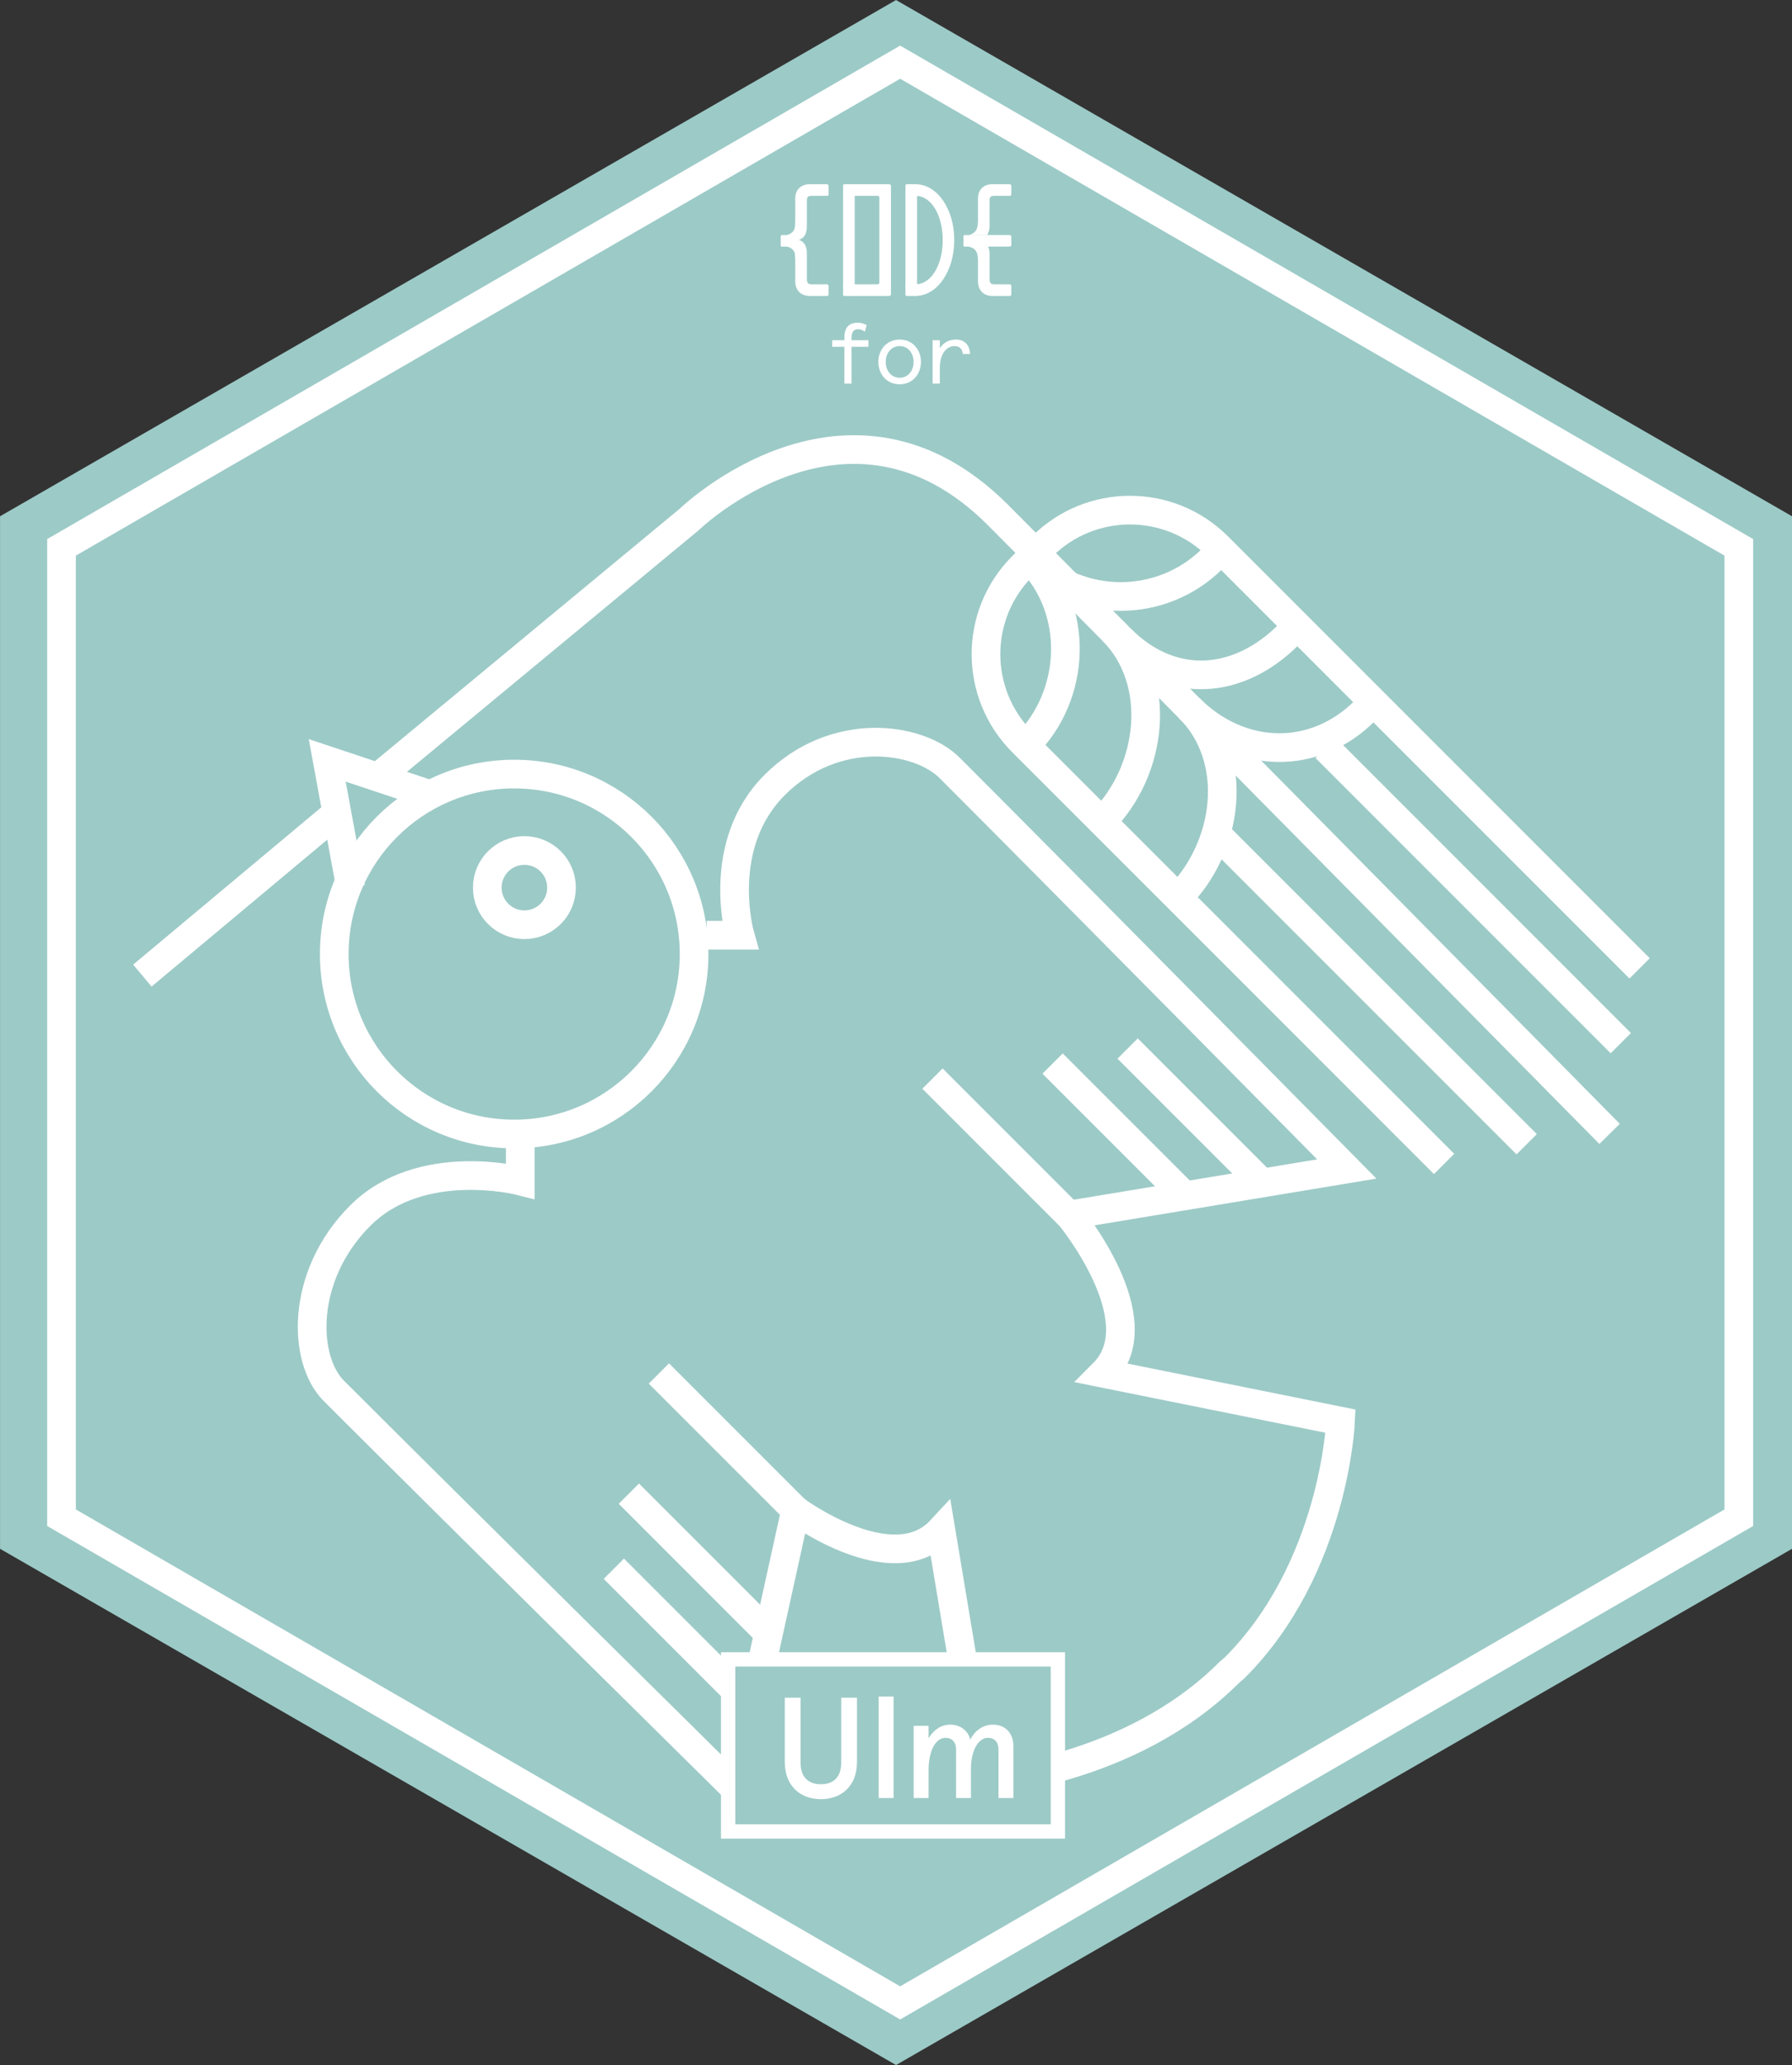 <svg xmlns="http://www.w3.org/2000/svg" xmlns:xlink="http://www.w3.org/1999/xlink" version="1.1" id="Ebene_1" x="0px" y="0px" enable-background="new 0 0 198.425 198.425" xml:space="preserve" viewBox="36.71 27.21 125 144">
<rect x="36.71" y="27.21" width="125" height="144" fill="#333333" stroke="none"/>
<polygon fill="#9CCAC7" points="161.713,135.213 99.213,171.213 36.713,135.213 36.713,63.212 99.213,27.212 161.713,63.212 "/>
<polygon fill="none" stroke="#FFFFFF" stroke-width="2" stroke-miterlimit="10" points="158,133.046 99.5,166.88 41,133.046   41,65.379 99.5,31.546 158,65.379 "/>
<g>
	<circle fill="none" stroke="#FFFFFF" stroke-width="2" stroke-miterlimit="10" cx="73.289" cy="89.107" r="2.589"/>
	<polyline fill="none" stroke="#FFFFFF" stroke-width="2" stroke-miterlimit="10" points="66.732,82.632 59.535,80.234    61.168,89.108  "/>
	<circle fill="none" stroke="#FFFFFF" stroke-width="2" stroke-miterlimit="10" cx="72.576" cy="93.739" r="12.55"/>
	<line fill="none" stroke="#FFFFFF" stroke-width="2" stroke-miterlimit="10" x1="92.207" y1="132.525" x2="82.669" y2="122.988"/>
	<line fill="none" stroke="#FFFFFF" stroke-width="2" stroke-miterlimit="10" x1="89.064" y1="146.141" x2="79.527" y2="136.604"/>
	<line fill="none" stroke="#FFFFFF" stroke-width="2" stroke-miterlimit="10" x1="90.111" y1="140.904" x2="80.575" y2="131.367"/>
	<path fill="none" stroke="#FFFFFF" stroke-width="2" stroke-miterlimit="10" d="M86,92.425h2.326c0,0-1.784-6.271,2.421-10.475   c4.205-4.203,10.043-3.357,12.211-1.187c7.995,7.994,27.696,27.965,27.696,27.965l-19.363,3.21c0,0,6.079,7.336,2.376,11.038   l16.554,3.337c0,0-0.418,10.229-7.384,17.193l-0.385,0.331c-6.964,6.966-17.189,7.618-17.189,7.618l-2.921-17.548   c-3.354,3.616-10.135-1.382-10.135-1.382L87.94,151.89c0,0-19.954-19.702-27.947-27.695c-2.169-2.17-2.361-8.009,1.843-12.212   C66.039,107.778,73,109.561,73,109.561v-4.136"/>
	<line fill="none" stroke="#FFFFFF" stroke-width="2" stroke-miterlimit="10" x1="111.29" y1="111.961" x2="101.754" y2="102.424"/>
	
		<line fill="none" stroke="#FFFFFF" stroke-width="2" stroke-miterlimit="10" x1="124.906" y1="109.866" x2="115.368" y2="100.329"/>
	
		<line fill="none" stroke="#FFFFFF" stroke-width="2" stroke-miterlimit="10" x1="119.669" y1="110.913" x2="110.133" y2="101.376"/>
	<path fill="none" stroke="#FFFFFF" stroke-width="2" stroke-miterlimit="10" d="M63.339,81.189l21.45-17.758   c0,0,11.093-10.747,21.522-0.319c5.823,5.824,42.675,43.169,42.675,43.169"/>
	<line fill="none" stroke="#FFFFFF" stroke-width="2" stroke-miterlimit="10" x1="46.64" y1="95.242" x2="60.027" y2="84.052"/>
	<path fill="none" stroke="#FFFFFF" stroke-width="2" stroke-miterlimit="10" d="M137.443,108.376l-29.415-29.415   c-3.388-3.388-3.388-8.88,0-12.268l1.37-1.369c3.386-3.388,8.879-3.387,12.267,0l29.415,29.415"/>
	<path fill="none" stroke="#FFFFFF" stroke-width="2" stroke-miterlimit="10" d="M108.257,79.19   c3.55-3.548,3.759-9.499,0.209-13.046"/>
	<path fill="none" stroke="#FFFFFF" stroke-width="2" stroke-miterlimit="10" d="M113.568,84.501   c3.548-3.548,4.286-9.779,0.739-13.326"/>
	<path fill="none" stroke="#FFFFFF" stroke-width="2" stroke-miterlimit="10" d="M118.88,89.813   c3.548-3.549,4.339-9.669,0.789-13.218"/>
	<path fill="none" stroke="#FFFFFF" stroke-width="2" stroke-miterlimit="10" d="M121.305,66.145c-3.548,3.547-9.289,3.547-12.839,0   "/>
	<path fill="none" stroke="#FFFFFF" stroke-width="2" stroke-miterlimit="10" d="M126.615,71.455   c-3.547,3.547-8.183,3.851-11.73,0.304"/>
	<path fill="none" stroke="#FFFFFF" stroke-width="2" stroke-miterlimit="10" d="M131.926,76.766   c-3.547,3.549-8.708,3.379-12.256-0.17"/>
	<line fill="none" stroke="#FFFFFF" stroke-width="2" stroke-miterlimit="10" x1="129.178" y1="79.362" x2="149.768" y2="99.953"/>
	<line fill="none" stroke="#FFFFFF" stroke-width="2" stroke-miterlimit="10" x1="121.874" y1="85.674" x2="143.203" y2="107.003"/>
	<rect x="87.5" y="142.925" fill="#9CCAC7" width="23" height="12"/>
	<rect x="87.5" y="142.925" fill="none" stroke="#FFFFFF" stroke-miterlimit="10" width="23" height="12"/>
	<path fill="#FFFFFF" d="M91.452,145.597h1.1v4.527c0,0.949,0.479,1.508,1.419,1.508c0.939,0,1.419-0.559,1.419-1.508v-4.527h1.099   v4.477c0,1.689-1.09,2.6-2.518,2.6c-1.43,0-2.519-0.92-2.519-2.6V145.597z"/>
	<rect x="98.002" y="145.517" fill="#FFFFFF" width="1.039" height="7.076"/>
	<path fill="#FFFFFF" d="M101.481,147.556v0.859c0.408-0.63,0.908-0.939,1.519-0.939c0.679,0,1.239,0.408,1.389,1.039   c0.351-0.66,0.92-1.039,1.57-1.039c0.918,0,1.439,0.629,1.439,1.508v3.609h-1.04v-3.379c0-0.549-0.301-0.82-0.739-0.82   c-0.62,0-1.18,0.791-1.18,2.18v2.02H103.4v-3.379c0-0.549-0.301-0.82-0.74-0.82c-0.629,0-1.179,0.791-1.179,2.289v1.91h-1.04   v-5.037H101.481z"/>
	<path fill="#FFFFFF" d="M97.041,50.332c-0.187-0.121-0.323-0.162-0.485-0.162c-0.288,0-0.445,0.18-0.445,0.569v0.198h1.175v0.456   H96.11v2.566h-0.503v-2.566h-0.851v-0.456h0.851v-0.185c0-0.732,0.354-1.038,0.929-1.038c0.276,0,0.462,0.071,0.63,0.174   L97.041,50.332z"/>
	<path fill="#FFFFFF" d="M99.465,50.889c0.924,0,1.486,0.726,1.486,1.559s-0.562,1.56-1.486,1.56c-0.923,0-1.487-0.727-1.487-1.56   S98.542,50.889,99.465,50.889 M99.465,53.552c0.617,0,0.972-0.522,0.972-1.104c0-0.581-0.354-1.103-0.972-1.103   c-0.618,0-0.972,0.522-0.972,1.103C98.493,53.03,98.847,53.552,99.465,53.552"/>
	<path fill="#FFFFFF" d="M103.873,51.896c-0.041-0.348-0.222-0.552-0.582-0.552c-0.526,0-1.024,0.498-1.024,1.524v1.091h-0.503   v-3.022h0.503v0.557c0.234-0.366,0.612-0.606,1.116-0.606c0.599,0,0.96,0.361,0.995,1.008H103.873z"/>
	<polygon fill="#FFFFFF" points="95.52,40.766 95.52,40.867 95.52,47.241 96.053,47.241 96.202,47.241 96.329,47.241 96.329,40.766     "/>
	<path fill="#FFFFFF" d="M98.729,47.848c0.057,0,0.129-0.051,0.129-0.105v-7.584c0-0.055-0.072-0.101-0.129-0.101h-2.527   c-0.055,0-0.075,0.022-0.075,0.051v0.151v0.506c0,0.055,0.02,0.102,0.075,0.102h1.718c0.057,0,0.129,0.044,0.129,0.099v5.967   c0,0.055-0.072,0.104-0.129,0.104h-1.718c-0.055,0-0.075,0.019-0.075,0.047v0.152v0.506c0,0.054,0.02,0.105,0.075,0.105H98.729z"/>
	<polygon fill="#FFFFFF" points="99.869,40.766 99.869,40.867 99.869,47.241 100.55,47.241 100.681,47.241 100.681,40.766  "/>
	<path fill="#FFFFFF" d="M100.578,47.844v-0.81c1.113,0,1.89-1.383,1.89-3.084c0-1.7-0.776-3.084-1.89-3.084v-0.808   c1.519,0,2.697,1.746,2.697,3.892C103.275,46.097,102.097,47.844,100.578,47.844"/>
	<path fill="#FFFFFF" d="M92.182,45.355v1.115v0.36c0,0.605,0.387,1.017,0.998,1.017h0.172h0.496h0.584   c0.029,0,0.076-0.051,0.076-0.105v-0.608c0-0.054-0.07-0.096-0.127-0.096h-0.58h-0.297h-0.183c-0.262,0-0.33-0.112-0.33-0.411   v-0.177v-0.974v-0.594c0-0.609-0.248-0.834-0.551-0.945c0.303-0.109,0.551-0.334,0.551-0.943v-0.422v-1.07V41.25   c0-0.294,0.058-0.382,0.33-0.382h0.228h0.289h0.594c0.029,0,0.076-0.047,0.076-0.102v-0.607c0-0.055-0.07-0.101-0.127-0.101h-0.486   h-0.457H93.18c-0.611,0-0.998,0.397-0.998,0.989v0.317v1.323c0,0-0.021,0.304-0.035,0.407c-0.039,0.274-0.373,0.508-0.582,0.505   h-0.317c-0.056,0-0.078,0.043-0.078,0.099v0.607c0,0.055,0.022,0.104,0.078,0.104h0.289c0.266-0.004,0.6,0.218,0.625,0.552   C92.17,45.057,92.182,45.355,92.182,45.355"/>
	<path fill="#FFFFFF" d="M96.202,40.058h-0.287h-0.318c-0.057,0-0.077,0.046-0.077,0.101v0.187v0.42v0.102h0.077h0.605h0.127v-0.102   v-0.607v-0.101H96.202z"/>
	<path fill="#FFFFFF" d="M95.52,47.135v0.287v0.32c0,0.055,0.02,0.106,0.076,0.106h0.186h0.42h0.127v-0.106v-0.607v-0.097h-0.127   h-0.606H95.52V47.135z"/>
	<path fill="#FFFFFF" d="M100.549,40.058h-0.284h-0.32c-0.057,0-0.075,0.046-0.075,0.101v0.187v0.42v0.102h0.075h0.604h0.132v-0.102   v-0.607v-0.101H100.549z"/>
	<path fill="#FFFFFF" d="M99.869,47.135v0.287v0.32c0,0.055,0.019,0.106,0.074,0.106h0.187h0.42h0.131v-0.106v-0.607v-0.097h-0.131   h-0.606h-0.074V47.135z"/>
	<path fill="#FFFFFF" d="M104.928,45.355v1.115v0.36c0,0.605,0.382,1.017,0.992,1.017h0.172h0.496h0.584   c0.027,0,0.082-0.051,0.082-0.105v-0.608c0-0.054-0.076-0.096-0.133-0.096h-0.58h-0.297h-0.183c-0.263,0-0.324-0.112-0.324-0.411   v-0.177v-0.974v-0.594c0-0.195-0.057-0.373-0.103-0.474h-1.356c0.373,0.101,0.531,0.234,0.608,0.558   C104.924,45.128,104.928,45.355,104.928,45.355"/>
	<path fill="#FFFFFF" d="M104.872,43.094c-0.078,0.265-0.255,0.403-0.566,0.505h1.275c0.077-0.202,0.155-0.337,0.155-0.606v-0.42   v-1.07v-0.254c0-0.294,0.054-0.382,0.324-0.382h0.229h0.288h0.595c0.026,0,0.082-0.046,0.082-0.101v-0.608   c0-0.054-0.076-0.1-0.133-0.1h-0.486h-0.457h-0.258c-0.612,0-0.992,0.396-0.992,0.989v0.317v1.323   C104.929,42.687,104.91,42.961,104.872,43.094"/>
	<path fill="#FFFFFF" d="M105.068,44.01c0.205,0.074,0.429,0.195,0.566,0.398h1.487c0.056,0,0.133-0.048,0.133-0.103v-0.607   c0-0.056-0.077-0.1-0.133-0.1h-1.541C105.479,43.801,105.236,43.948,105.068,44.01"/>
	<path fill="#FFFFFF" d="M103.986,43.599c-0.055,0-0.069,0.044-0.069,0.099v0.607c0,0.055,0.015,0.104,0.069,0.104h0.291h1.357   c-0.091-0.204-0.316-0.342-0.478-0.405c0.168-0.062,0.321-0.203,0.424-0.405h-1.276H103.986z"/>
</g>
</svg>